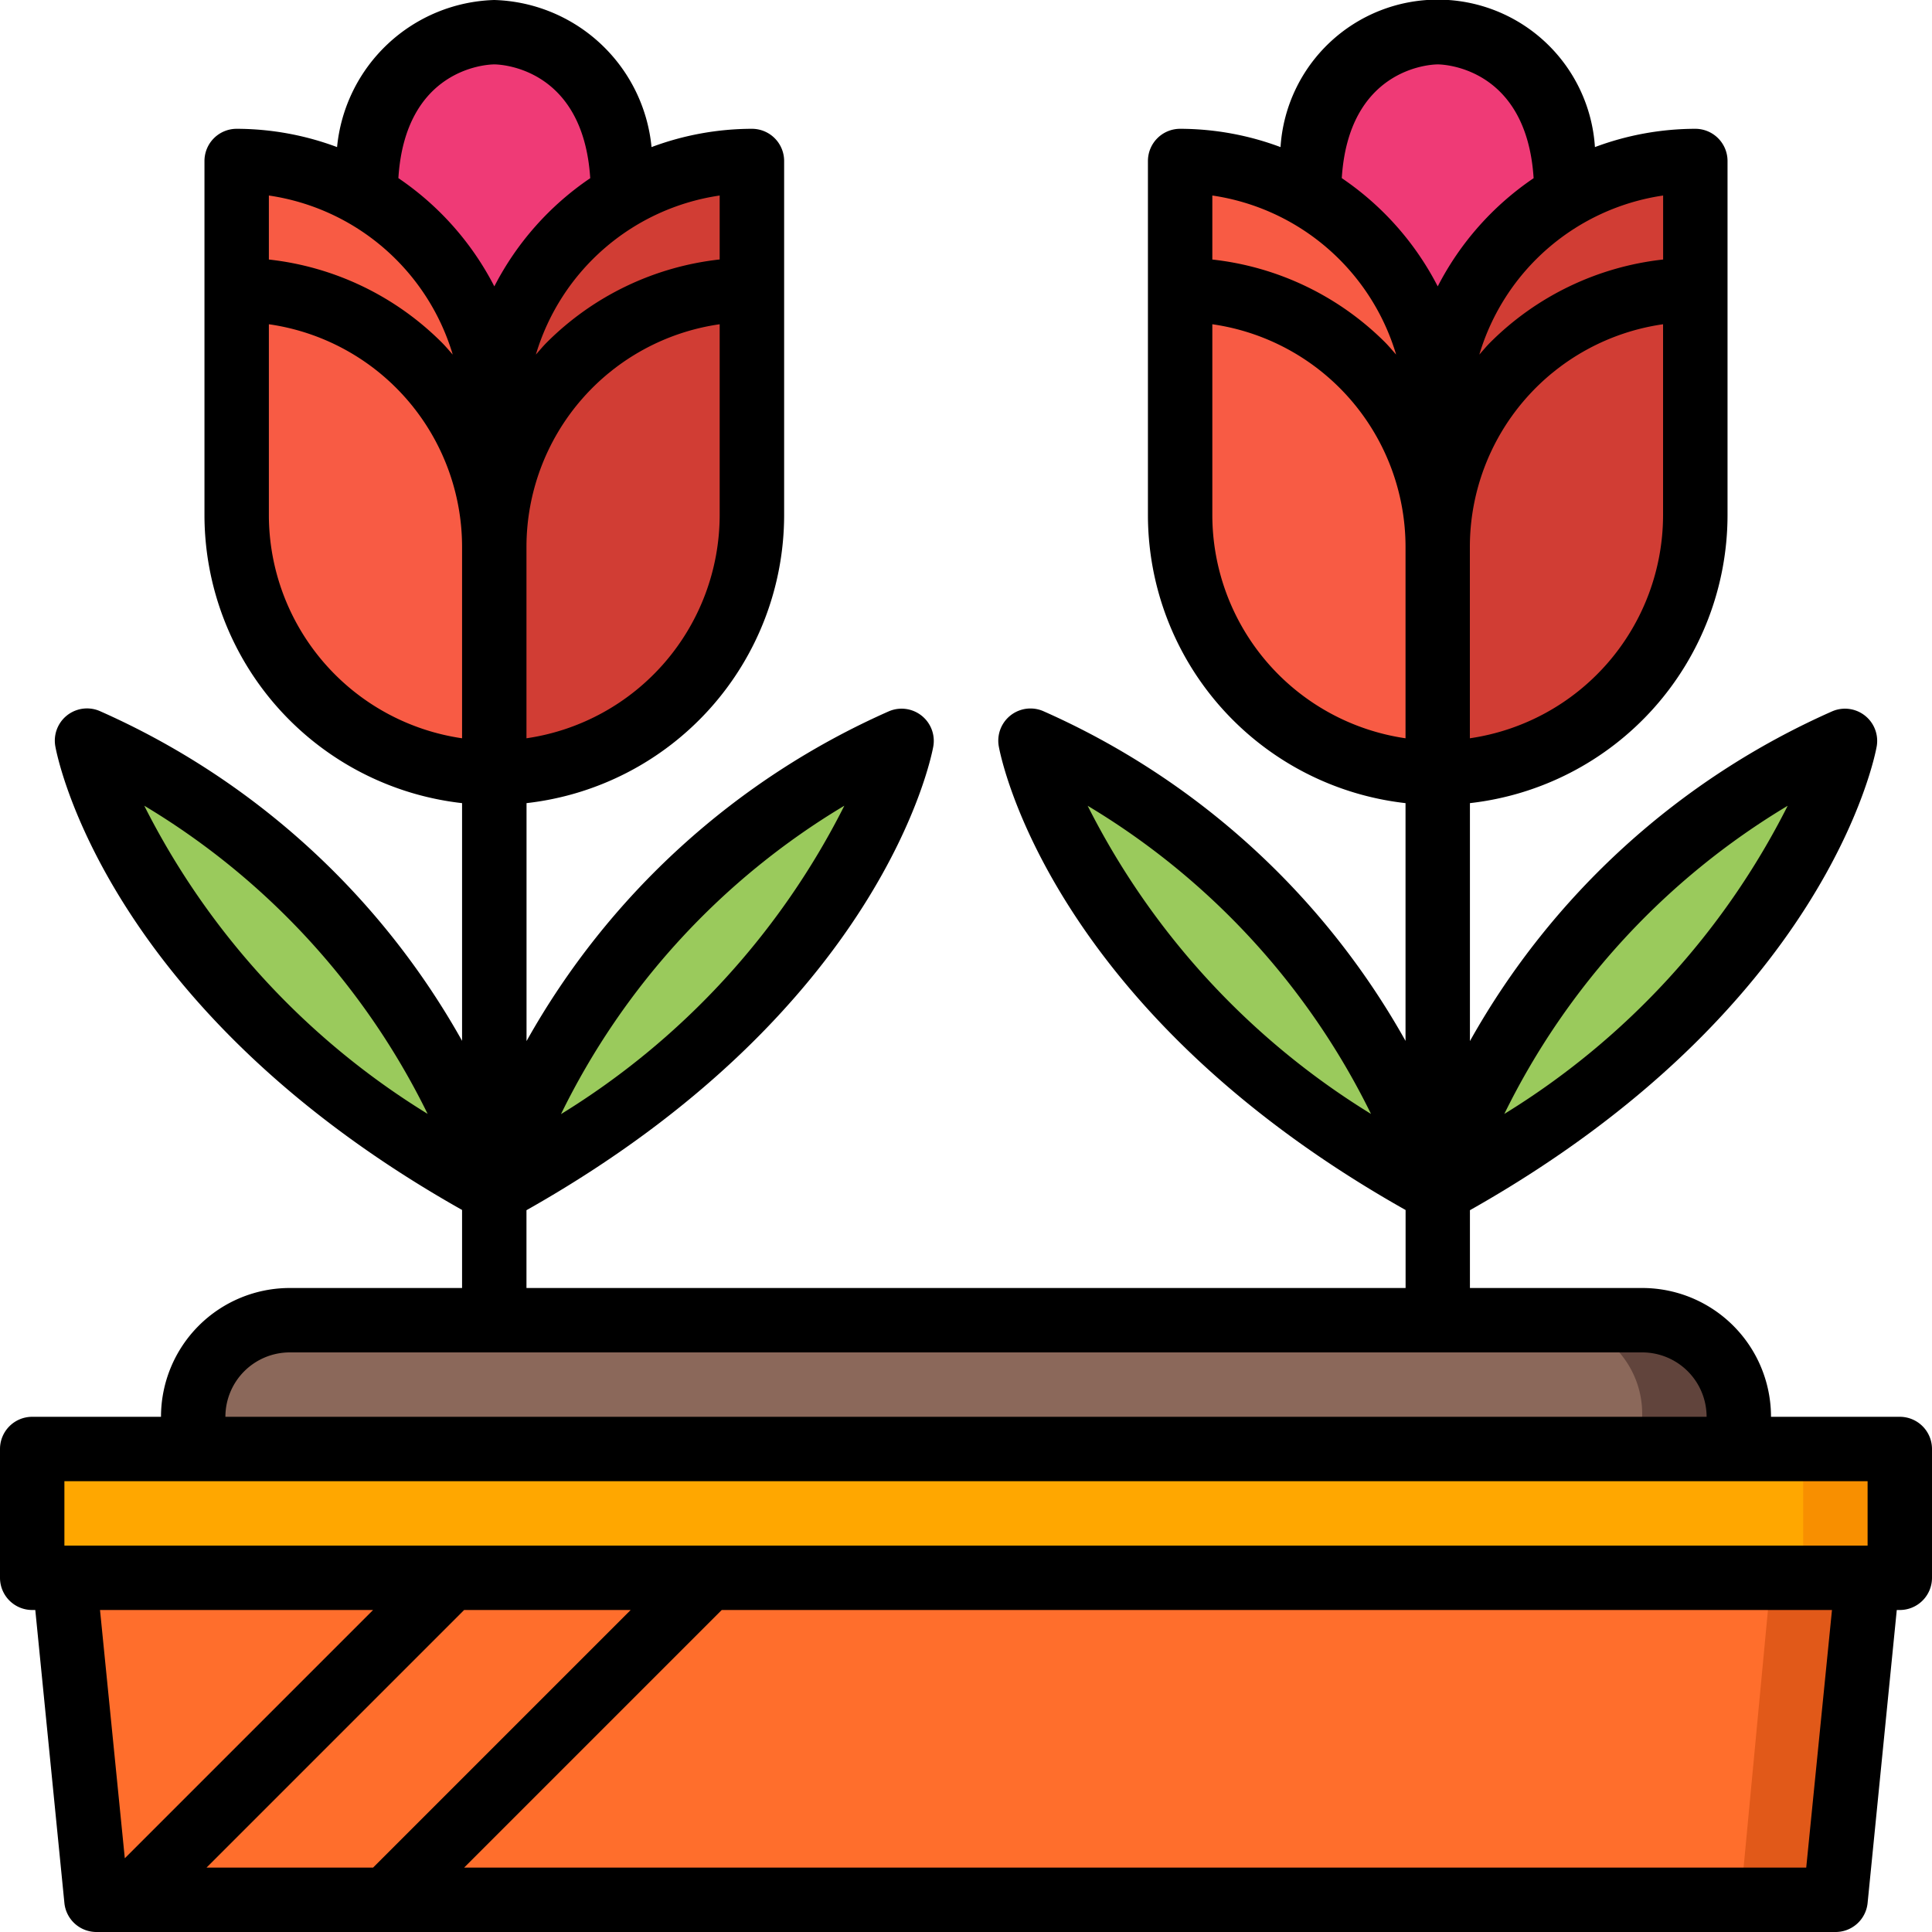 <svg id="icon_:_Awards_-_tulip_boxes" data-name="icon : Awards - tulip boxes" xmlns="http://www.w3.org/2000/svg" width="30" height="30" viewBox="0 0 30 30">
  <g id="Group_860" data-name="Group 860" transform="translate(0.5 0.5)">
    <path id="Path_897" data-name="Path 897" d="M318.336,11.063l-.015-.03c0-2.5-2-2.5-2-2.5s-2,0-2,2.5l-.015.03a3.977,3.977,0,0,0-1.985-.53v5.5a4,4,0,1,0,8,0v-5.5Z" transform="translate(-294.521 -8.533)" fill="#ef3a76"/>
    <g id="Group_858" data-name="Group 858" transform="translate(15.476 11)">
      <path id="Path_898" data-name="Path 898" d="M278.98,203.266a11.843,11.843,0,0,0-6.325-7S273.356,200.2,278.98,203.266Z" transform="translate(-272.655 -196.266)" fill="#9aca5c"/>
      <path id="Path_899" data-name="Path 899" d="M380.594,203.266a11.843,11.843,0,0,1,6.325-7S386.218,200.2,380.594,203.266Z" transform="translate(-374.269 -196.266)" fill="#9aca5c"/>
    </g>
    <path id="Path_900" data-name="Path 900" d="M384.587,42.667v5.5a4,4,0,0,1-4,4V46.632a4,4,0,0,1,1.17-2.795,3.919,3.919,0,0,1,.845-.64Z" transform="translate(-358.787 -40.667)" fill="#d13d34"/>
    <path id="Path_901" data-name="Path 901" d="M316.321,46.667v5.5a4,4,0,0,1-4-4v-5.5a3.977,3.977,0,0,1,1.985.53l.845.64a3.987,3.987,0,0,1,1.17,2.83Z" transform="translate(-294.521 -40.667)" fill="#f85b44"/>
    <path id="Path_902" data-name="Path 902" d="M68.736,11.063l-.015-.03c0-2.5-2-2.5-2-2.5s-2,0-2,2.5l-.015.03a3.977,3.977,0,0,0-1.985-.53v5.5a4,4,0,1,0,8,0v-5.5Z" transform="translate(-59.546 -8.533)" fill="#ef3a76"/>
    <g id="Group_859" data-name="Group 859" transform="translate(0.851 11)">
      <path id="Path_903" data-name="Path 903" d="M29.38,203.266a11.843,11.843,0,0,0-6.325-7S23.756,200.2,29.38,203.266Z" transform="translate(-23.055 -196.266)" fill="#9aca5c"/>
      <path id="Path_904" data-name="Path 904" d="M130.994,203.266a11.843,11.843,0,0,1,6.325-7S136.618,200.2,130.994,203.266Z" transform="translate(-124.669 -196.266)" fill="#9aca5c"/>
    </g>
    <path id="Path_905" data-name="Path 905" d="M75.2,351.367v.5h-24v-.5a1.5,1.5,0,0,1,1.5-1.5h21a1.5,1.5,0,0,1,1.5,1.5Z" transform="translate(-48.7 -329.867)" fill="#61443c"/>
    <path id="Path_906" data-name="Path 906" d="M73.688,351.367v.5h-22.5v-.5a1.453,1.453,0,0,1,1.406-1.5H72.281a1.453,1.453,0,0,1,1.406,1.5Z" transform="translate(-48.688 -329.867)" fill="#8b685a"/>
    <rect id="Rectangle_197" data-name="Rectangle 197" width="29" height="2" transform="translate(0 22)" fill="#f88f00"/>
    <rect id="Rectangle_198" data-name="Rectangle 198" width="27.5" height="2" transform="translate(0 22)" fill="#ffa700"/>
    <path id="Path_907" data-name="Path 907" d="M17.067,418.133l.5,5h27l.5-5Z" transform="translate(-16.567 -394.133)" fill="#e15919"/>
    <path id="Path_908" data-name="Path 908" d="M17.067,418.133l.473,5H43.094l.473-5Z" transform="translate(-16.567 -394.133)" fill="#ff6e2c"/>
    <path id="Path_909" data-name="Path 909" d="M134.987,42.667v5.5a4,4,0,0,1-4,4V46.632a4,4,0,0,1,1.17-2.795A3.92,3.92,0,0,1,133,43.2Z" transform="translate(-123.812 -40.667)" fill="#d13d34"/>
    <path id="Path_910" data-name="Path 910" d="M66.721,46.667v5.5a4,4,0,0,1-4-4v-5.5a3.977,3.977,0,0,1,1.985.53l.845.64a3.987,3.987,0,0,1,1.17,2.83Z" transform="translate(-59.546 -40.667)" fill="#f85b44"/>
  </g>
  <path id="Path_911" data-name="Path 911" d="M29.5,22h-2a2,2,0,0,0-2-2H22.825V18.792c5.528-3.119,6.287-7.037,6.316-7.2a.5.5,0,0,0-.692-.546,12.016,12.016,0,0,0-5.624,5.12V12.471a4.505,4.505,0,0,0,4-4.471V2.5a.5.5,0,0,0-.5-.5,4.47,4.47,0,0,0-1.559.284,2.446,2.446,0,0,0-4.882,0A4.469,4.469,0,0,0,18.325,2a.5.5,0,0,0-.5.5V8a4.505,4.505,0,0,0,4,4.471v3.692a12.017,12.017,0,0,0-5.624-5.12.5.5,0,0,0-.692.546c.03.168.789,4.086,6.317,7.2V20H8.175V18.792c5.528-3.119,6.287-7.037,6.317-7.2a.5.5,0,0,0-.692-.546,12.017,12.017,0,0,0-5.624,5.12V12.471a4.505,4.505,0,0,0,4-4.471V2.5a.5.5,0,0,0-.5-.5,4.469,4.469,0,0,0-1.559.284A2.528,2.528,0,0,0,7.675,0,2.528,2.528,0,0,0,5.234,2.284,4.469,4.469,0,0,0,3.675,2a.5.5,0,0,0-.5.5V8a4.505,4.505,0,0,0,4,4.471v3.691a12.017,12.017,0,0,0-5.624-5.12.5.5,0,0,0-.692.546c.03.168.789,4.086,6.316,7.2V20H4.5a2,2,0,0,0-2,2H.5a.5.5,0,0,0-.5.5v2a.5.5,0,0,0,.5.5H.548L1,29.55a.5.5,0,0,0,.5.45h27a.5.5,0,0,0,.5-.45L29.453,25H29.5a.5.5,0,0,0,.5-.5v-2a.5.5,0,0,0-.5-.5Zm-1.741-9.488a11.892,11.892,0,0,1-4.4,4.785A11.454,11.454,0,0,1,27.759,12.512Zm-10.87,0a11.455,11.455,0,0,1,4.4,4.785,11.894,11.894,0,0,1-4.4-4.785Zm5.935-1.047V8.5a3.494,3.494,0,0,1,3-3.465V8a3.506,3.506,0,0,1-3,3.464Zm3-7.435A4.494,4.494,0,0,0,23.14,5.318c-.06.06-.113.125-.169.188a3.509,3.509,0,0,1,2.854-2.47V4.03ZM22.327,1c.073,0,1.377.036,1.487,1.767a4.529,4.529,0,0,0-1.489,1.68,4.53,4.53,0,0,0-1.49-1.681C20.941,1.087,22.173,1,22.327,1Zm-.648,4.506c-.057-.064-.111-.129-.172-.191A4.49,4.49,0,0,0,18.825,4.03V3.036A3.509,3.509,0,0,1,21.679,5.506ZM18.825,8V5.035a3.494,3.494,0,0,1,3,3.465v2.964A3.506,3.506,0,0,1,18.825,8Zm-5.714,4.511a11.9,11.9,0,0,1-4.4,4.789,11.419,11.419,0,0,1,4.4-4.789Zm-10.871,0a11.453,11.453,0,0,1,4.4,4.785,11.9,11.9,0,0,1-4.4-4.785Zm5.935-1.047V8.5a3.494,3.494,0,0,1,3-3.465V8a3.506,3.506,0,0,1-3,3.464Zm3-7.435A4.494,4.494,0,0,0,8.49,5.318c-.06.06-.113.125-.169.188a3.509,3.509,0,0,1,2.854-2.47ZM7.678,1c.073,0,1.377.036,1.487,1.767a4.529,4.529,0,0,0-1.489,1.68,4.53,4.53,0,0,0-1.49-1.681C6.292,1.087,7.523,1,7.678,1ZM7.03,5.506c-.057-.064-.111-.129-.172-.19A4.49,4.49,0,0,0,4.175,4.03V3.036A3.509,3.509,0,0,1,7.03,5.506ZM4.175,8V5.035a3.494,3.494,0,0,1,3,3.465v2.964A3.506,3.506,0,0,1,4.175,8ZM4.5,21h21a1,1,0,0,1,1,1H3.5A1,1,0,0,1,4.5,21ZM1,23H29v1H1Zm2.207,6,4-4H9.793l-4,4H3.207Zm2.586-4L1.938,28.855,1.553,25Zm22.254,4H7.207l4-4h17.24Z"/>
</svg>
